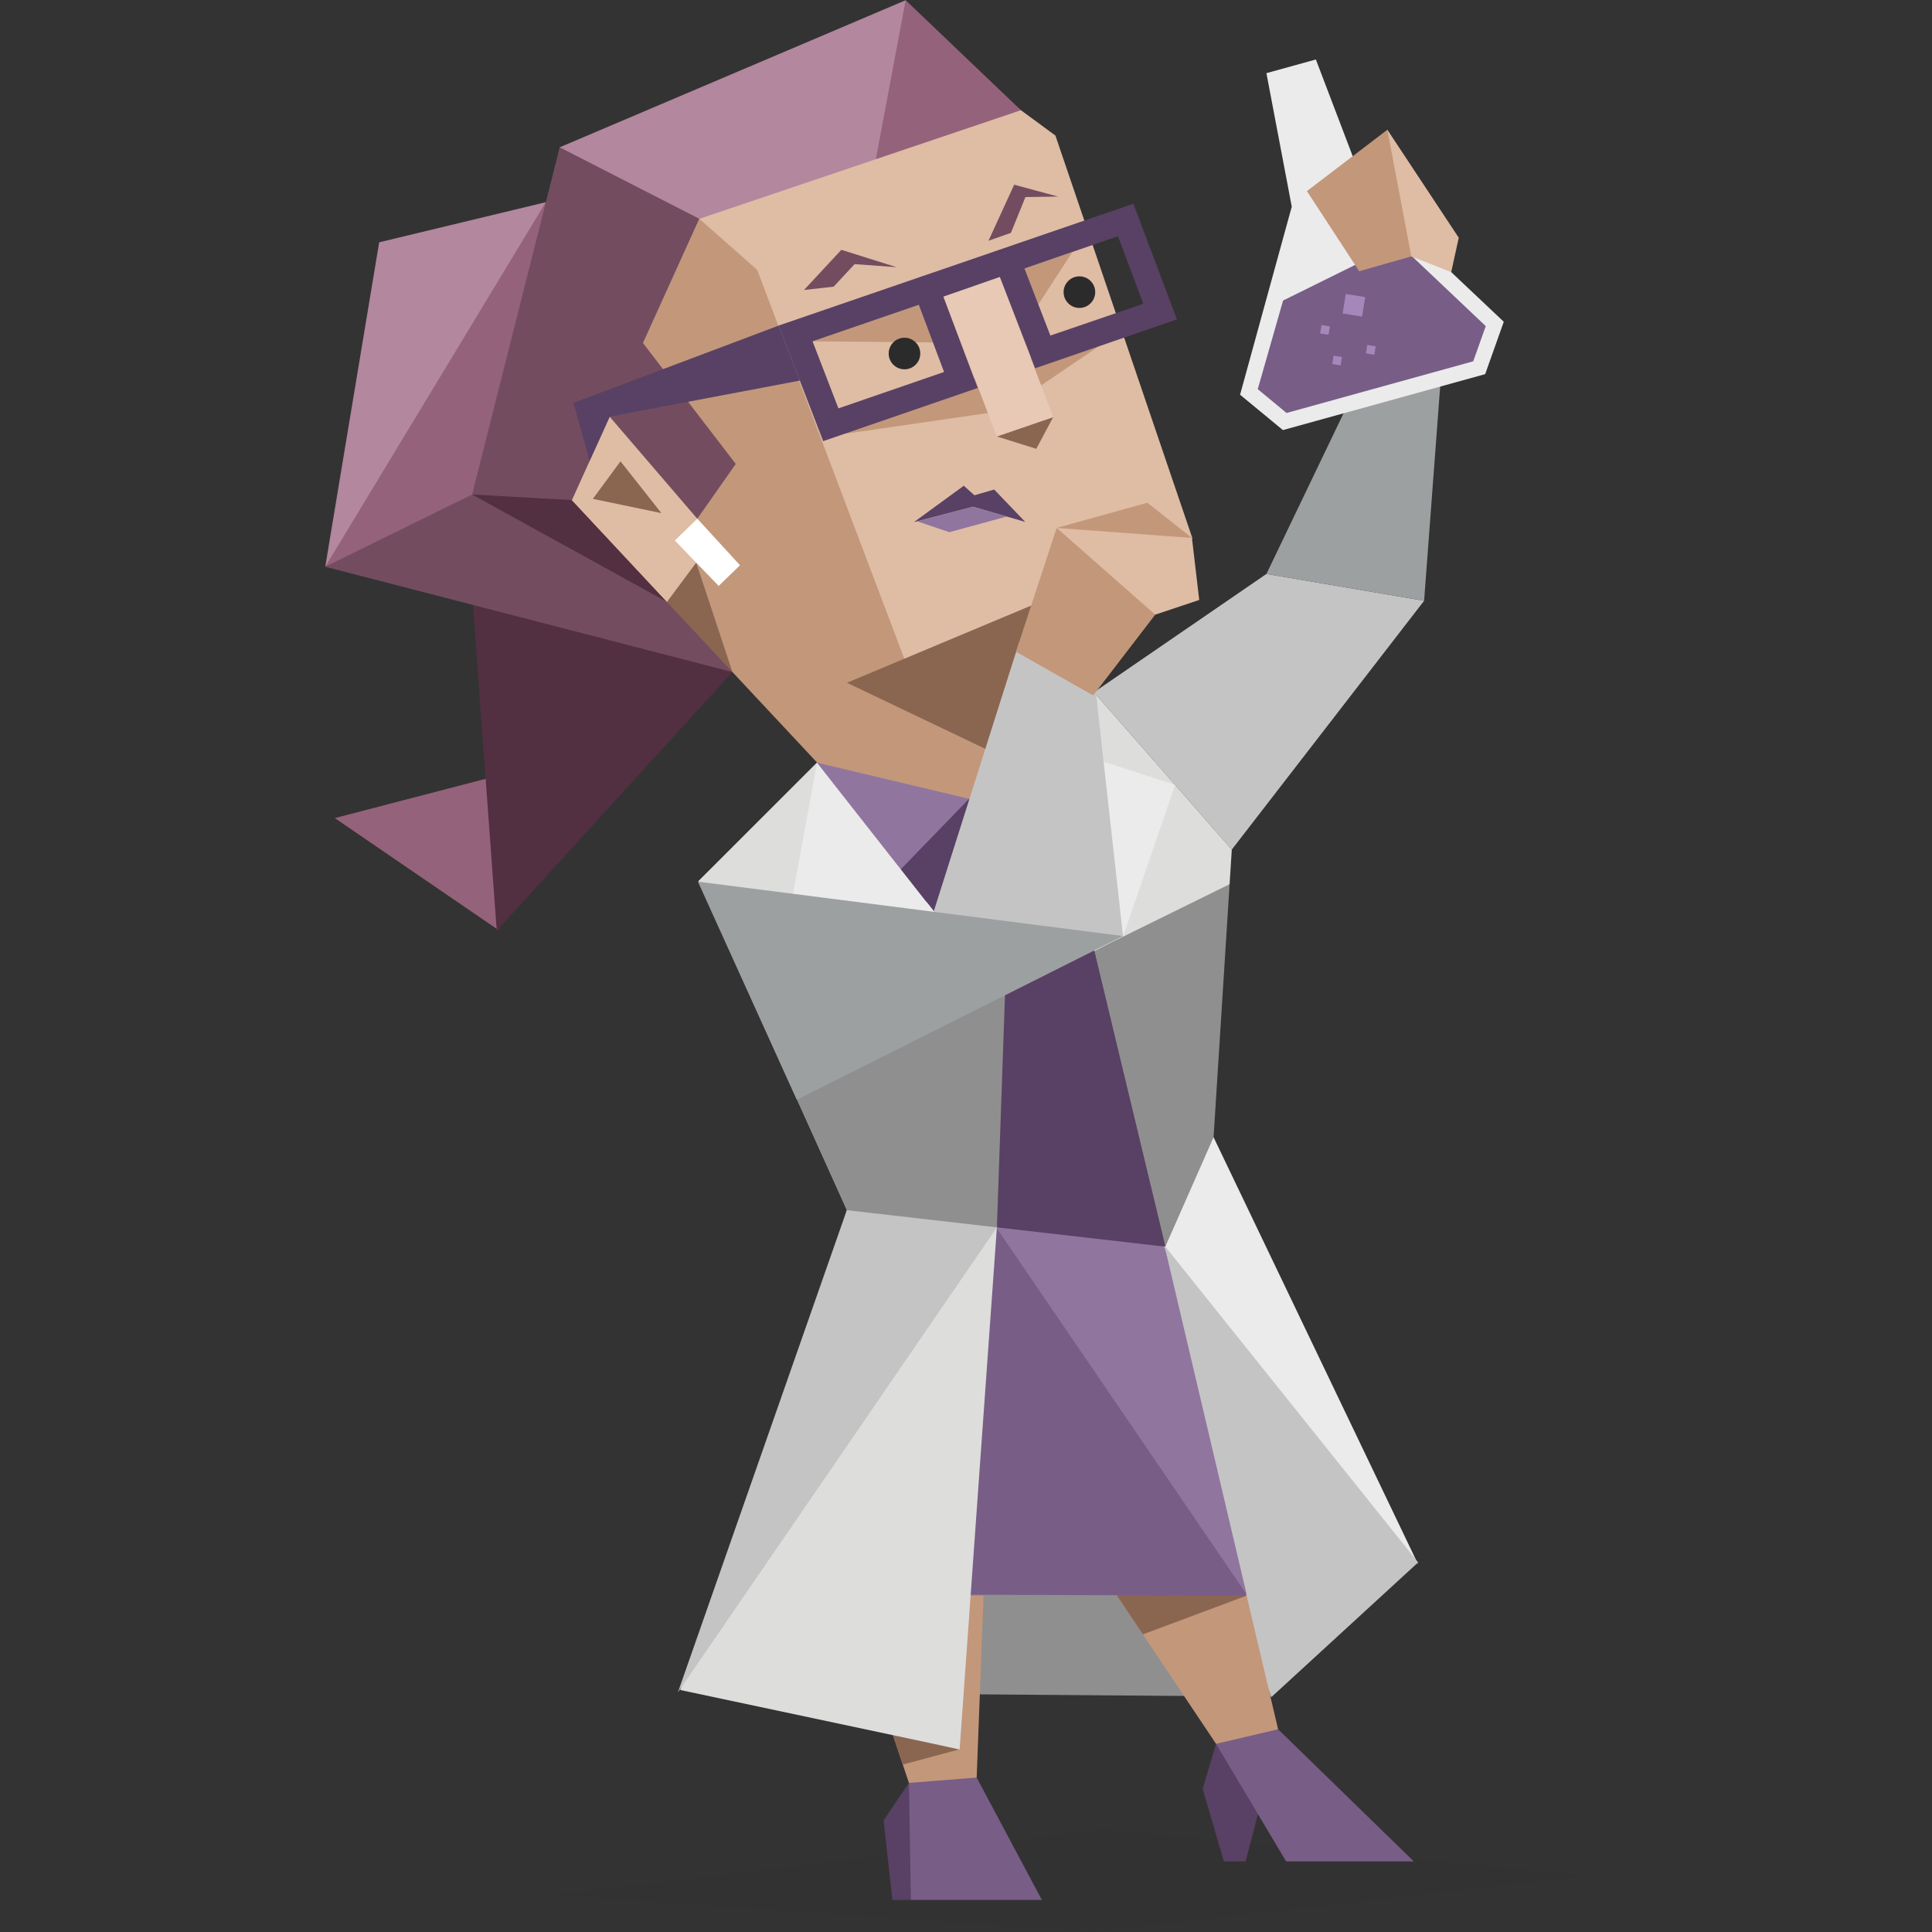 <svg xmlns:xlink="http://www.w3.org/1999/xlink" xmlns="http://www.w3.org/2000/svg" viewBox="0 0 400 400" width="400" height="400" preserveAspectRatio="xMidYMid meet" style="width: 100%; height: 100%; transform: translate3d(0px, 0px, 0px);"><rect x="0" y="0" width="400" height="400" fill="#333333" stroke="none"/><defs><clipPath id="__lottie_element_219"><rect width="400" height="400" x="0" y="0"></rect></clipPath></defs><g clip-path="url(#__lottie_element_219)"><g transform="matrix(1,-0.001,0.001,1,-0.148,0.14)" opacity="1" style="display: block;"><g opacity="1" transform="matrix(1,0,0,1,0,0)"><g opacity="1" transform="matrix(1,0,0,1,203.845,335.441)"><path fill="#8F8F8F" fill-opacity="1" d=" M-54.765,14.949 C-54.765,14.949 59.265,15.96 59.265,15.96 C59.265,15.96 61.464,-12.75 61.464,-12.75 C61.464,-12.75 -34.705,-15.96 -34.705,-15.96 C-34.705,-15.96 -54.765,14.949 -54.765,14.949z"></path></g></g></g><g transform="matrix(1,-0.001,0.001,1,-0.148,0.139)" opacity="1" style="display: block;"><g opacity="1" transform="matrix(1,0,0,1,260.685,147.485)"><path fill="#C4C4C4" fill-opacity="1" d=" M-34.185,-4.075 C-34.185,-4.075 1.545,-28.535 1.545,-28.535 C1.545,-28.535 34.185,-22.945 34.185,-22.945 C34.185,-22.945 -5.685,28.535 -5.685,28.535 C-5.685,28.535 -34.185,-4.075 -34.185,-4.075z"></path></g></g><g transform="matrix(1,-0.001,0.001,1,-0.148,0.14)" opacity="1" style="display: block;"><g opacity="1" transform="matrix(1,0,0,1,280.265,97.375)"><path fill="#9DA0A1" fill-opacity="1" d=" M14.605,27.165 C14.605,27.165 18.035,-17.975 18.035,-17.975 C18.035,-17.975 5.425,-27.165 5.425,-27.165 C5.425,-27.165 -18.035,21.575 -18.035,21.575 C-18.035,21.575 14.605,27.165 14.605,27.165z"></path></g></g><g transform="matrix(1,-0.001,0.001,1,-0.148,0.139)" opacity="1" style="display: block;"><g opacity="1" transform="matrix(1,0,0,1,0,0)"><g opacity="1" transform="matrix(1,0,0,1,284.115,50.81)"><path fill="#EBEBEB" fill-opacity="1" d=" M-1.124,-10.93 C-1.124,-10.93 -11.544,-38.36 -11.544,-38.36 C-11.544,-38.36 -21.784,-35.54 -21.784,-35.54 C-21.784,-35.54 -16.564,-7.89 -16.564,-7.89 C-16.564,-7.89 -27.305,31.03 -27.305,31.03 C-27.305,31.03 -18.444,38.36 -18.444,38.36 C-18.444,38.36 2.505,32.59 2.505,32.59 C2.505,32.59 23.445,26.82 23.445,26.82 C23.445,26.82 27.306,15.98 27.306,15.98 C27.306,15.98 -1.124,-10.93 -1.124,-10.93z"></path></g><g opacity="1" transform="matrix(1,0,0,1,284.08,69.385)"><path fill="#785D87" fill-opacity="1" d=" M23.611,-1.695 C23.611,-1.695 5.557,-18.821 5.557,-18.821 C5.557,-18.821 -18.345,-7.037 -18.345,-7.037 C-18.345,-7.037 -23.611,11.305 -23.611,11.305 C-23.611,11.305 -17.651,16.245 -17.651,16.245 C-17.651,16.245 21.009,5.585 21.009,5.585 C21.009,5.585 23.611,-1.695 23.611,-1.695z"></path></g><g opacity="1" transform="matrix(-0.963,0.27,-0.27,-0.963,561.782,69.505)"><g opacity="1" transform="matrix(1,0,0,1,270.021,78.675)"><path fill="#A687B9" fill-opacity="1" d=" M-3.492,4.197 C-3.492,4.197 -1.774,0.496 -1.774,0.496 C-1.774,0.496 1.926,2.213 1.926,2.213 C1.926,2.213 0.209,5.914 0.209,5.914 C0.209,5.914 -3.492,4.197 -3.492,4.197z"></path></g><g opacity="1" transform="matrix(1,0,0,1,268.461,72.379)"><path fill="#A687B9" fill-opacity="1" d=" M-1.258,0.099 C-1.258,0.099 -0.516,-1.497 -0.516,-1.497 C-0.516,-1.497 1.08,-0.755 1.08,-0.755 C1.08,-0.755 0.338,0.841 0.338,0.841 C0.338,0.841 -1.258,0.099 -1.258,0.099z"></path></g><g opacity="1" transform="matrix(1,0,0,1,275.167,77.125)"><path fill="#A687B9" fill-opacity="1" d=" M0.04,1.894 C0.04,1.894 0.782,0.298 0.782,0.298 C0.782,0.298 2.378,1.04 2.378,1.04 C2.378,1.04 1.636,2.636 1.636,2.636 C1.636,2.636 0.04,1.894 0.04,1.894z"></path></g><g opacity="1" transform="matrix(1,0,0,1,275.159,71.956)"><path fill="#A687B9" fill-opacity="1" d=" M-0.644,0.285 C-0.644,0.285 0.097,-1.311 0.097,-1.311 C0.097,-1.311 1.694,-0.569 1.694,-0.569 C1.694,-0.569 0.952,1.027 0.952,1.027 C0.952,1.027 -0.644,0.285 -0.644,0.285z"></path></g></g><g opacity="1" transform="matrix(1,0,0,1,291.445,41.755)"><path fill="#DFBCA4" fill-opacity="1" d=" M-10.676,0.505 C-10.676,0.505 -4.085,-14.745 -4.085,-14.745 C-4.085,-14.745 10.675,7.625 10.675,7.625 C10.675,7.625 9.104,14.745 9.104,14.745 C9.104,14.745 0.845,11.485 0.845,11.485 C0.845,11.485 -10.676,0.505 -10.676,0.505z"></path></g><g opacity="1" transform="matrix(1,0,0,1,281.49,41.655)"><path fill="#C3977A" fill-opacity="1" d=" M-10.8,-1.955 C-10.8,-1.955 0.01,14.645 0.01,14.645 C0.01,14.645 10.8,11.585 10.8,11.585 C10.8,11.585 5.87,-14.645 5.87,-14.645 C5.87,-14.645 -10.8,-1.955 -10.8,-1.955z"></path></g></g></g><g transform="matrix(1,0,0,1,0,0)" opacity="1" style="display: block;"><g opacity="1" transform="matrix(1,0,0,1,0,0)"><g opacity="0.1" transform="matrix(1,0,0,1,221.4,389.355)"><path fill="#2B2B2B" fill-opacity="1" d=" M-107.52,2.955 C-107.52,2.955 5.1,10.645 5.1,10.645 C5.1,10.645 107.52,-1.005 107.52,-1.005 C107.52,-1.005 7.26,-10.645 7.26,-10.645 C7.26,-10.645 -107.52,2.955 -107.52,2.955z"></path></g><g opacity="1" transform="matrix(1,0,0,1,188.55,381.25)"><path fill="#584164" fill-opacity="1" d=" M0.04,12.12 C0.04,12.12 5.61,3.059 5.61,3.059 C5.61,3.059 -0.37,-12.12 -0.37,-12.12 C-0.37,-12.12 -5.61,-4.36 -5.61,-4.36 C-5.61,-4.36 -3.8,12.12 -3.8,12.12 C-3.8,12.12 0.04,12.12 0.04,12.12z"></path></g><g opacity="1" transform="matrix(1,0,0,1,189.43,354.115)"><path fill="#C3977A" fill-opacity="1" d=" M12.78,13.915 C12.78,13.915 14.21,-23.755 14.21,-23.755 C14.21,-23.755 -14.21,-23.755 -14.21,-23.755 C-14.21,-23.755 -1.25,15.015 -1.25,15.015 C-1.25,15.015 8.48,23.755 8.48,23.755 C8.48,23.755 12.78,13.915 12.78,13.915z"></path></g><g opacity="1" transform="matrix(1,0,0,1,193.595,362.15)"><path fill="#8A6651" fill-opacity="1" d=" M4.876,0.088 C4.876,0.088 -8.815,-3.181 -8.815,-3.181 C-8.815,-3.181 -6.685,3.18 -6.685,3.18 C-6.685,3.18 4.876,0.088 4.876,0.088z"></path></g><g opacity="1" transform="matrix(1,0,0,1,201.945,380.7)"><path fill="#785D87" fill-opacity="1" d=" M-13.765,-11.57 C-13.765,-11.57 0.265,-12.67 0.265,-12.67 C0.265,-12.67 13.765,12.67 13.765,12.67 C13.765,12.67 -13.355,12.67 -13.355,12.67 C-13.355,12.67 -13.765,-11.57 -13.765,-11.57z"></path></g></g></g><g transform="matrix(1,-0.001,0.001,1,-0.148,0.14)" opacity="1" style="display: block;"><g opacity="1" transform="matrix(1,0,0,1,266.71,278.22)"><path fill="#EBEBEB" fill-opacity="1" d=" M-29.07,-16.29 C-29.07,-16.29 26.72,45.808 26.72,45.808 C26.72,45.808 -15.54,-42.66 -15.54,-42.66 C-15.54,-42.66 -25.549,-35.62 -25.549,-35.62 C-25.549,-35.62 -29.07,-16.29 -29.07,-16.29z"></path></g><g opacity="1" transform="matrix(1,0,0,1,268.47,304.805)"><path fill="#C4C4C4" fill-opacity="1" d=" M-27.31,-46.595 C-27.31,-46.595 24.961,18.83 24.961,18.83 C24.961,18.83 -5.423,46.659 -5.423,46.659 C-5.423,46.659 -22.25,0.005 -22.25,0.005 C-22.25,0.005 -27.31,-46.595 -27.31,-46.595z"></path></g><g opacity="1" transform="matrix(1,0,0,1,237.64,220.695)"><path fill="#8F8F8F" fill-opacity="1" d=" M-16.9,-28.275 C-16.9,-28.275 3.52,37.515 3.52,37.515 C3.52,37.515 13.53,14.865 13.53,14.865 C13.53,14.865 16.9,-37.515 16.9,-37.515 C16.9,-37.515 -16.9,-28.275 -16.9,-28.275z"></path></g><g opacity="1" transform="matrix(1,0,0,1,230.785,170.18)"><path fill="#DDDDDC" fill-opacity="1" d=" M-25.351,-20.028 C-25.351,-20.028 -4.285,26.77 -4.285,26.77 C-4.285,26.77 23.755,13 23.755,13 C23.755,13 24.215,5.84 24.215,5.84 C24.215,5.84 -4.285,-26.77 -4.285,-26.77 C-4.285,-26.77 -25.351,-20.028 -25.351,-20.028z"></path></g><g opacity="1" transform="matrix(1,0,0,1,206.607,179.312)"><path fill="#584164" fill-opacity="1" d=" M4.147,-25.604 C4.147,-25.604 -15.14,-3.956 -20.147,0.717 C-14.697,9.346 -9.246,17.975 -3.795,26.604 C4.185,23.943 12.167,21.283 20.147,18.623 C17.414,8.1 4.147,-25.604 4.147,-25.604z"></path></g><g opacity="1" transform="matrix(1,0,0,1,0,0)"><g opacity="1" transform="matrix(1,0,0,1,212.122,166.618)"><path fill="#90759F" fill-opacity="1" d=" M-6.587,-16.332 C-6.587,-16.332 9.113,18.127 9.113,18.127 C9.113,18.127 -11.863,-1.108 -11.863,-1.108 C-11.863,-1.108 -6.587,-16.332 -6.587,-16.332z"></path></g></g><g opacity="1" transform="matrix(1,0,0,1,221.785,227.595)"><path fill="#584164" fill-opacity="1" d=" M9.595,-10.245 C9.595,-10.245 4.725,-30.615 4.725,-30.615 C4.725,-30.615 -19.375,-22.545 -19.375,-22.545 C-19.375,-22.545 -15.485,26.316 -15.485,26.316 C-15.485,26.316 -15.215,26.615 -15.215,26.615 C-15.215,26.615 19.375,30.615 19.375,30.615 C19.375,30.615 9.595,-10.245 9.595,-10.245z"></path></g><g opacity="1" transform="matrix(1,0,0,1,224.365,172.1)"><path fill="#EBEBEB" fill-opacity="1" d=" M-18.915,-21.87 C-18.915,-21.87 2.205,24.87 2.205,24.87 C2.205,24.87 8.185,21.662 8.185,21.662 C8.185,21.662 18.915,-9.49 18.915,-9.49 C18.915,-9.49 -18.915,-21.87 -18.915,-21.87z"></path></g></g><g transform="matrix(1,0,0,1,0,0)" opacity="1" style="display: block;"><g opacity="1" transform="matrix(1,0,0,1,0,0)"><g opacity="1" transform="matrix(1,0,0,1,255.005,373.215)"><path fill="#584164" fill-opacity="1" d=" M2.885,12.175 C2.885,12.175 6.005,0.196 6.005,0.196 C6.005,0.196 1.795,-7.655 1.795,-7.655 C1.795,-7.655 -3.235,-12.175 -3.235,-12.175 C-3.235,-12.175 -6.005,-2.854 -6.005,-2.854 C-6.005,-2.854 -1.615,12.175 -1.615,12.175 C-1.615,12.175 2.885,12.175 2.885,12.175z"></path></g><g opacity="1" transform="matrix(1,0,0,1,247.935,351.64)"><path fill="#C3977A" fill-opacity="1" d=" M16.685,6.39 C16.685,6.39 10.164,-21.28 10.164,-21.28 C10.164,-21.28 -16.685,-21.28 -16.685,-21.28 C-16.685,-21.28 3.834,9.4 3.834,9.4 C3.834,9.4 13.635,21.28 13.635,21.28 C13.635,21.28 16.685,6.39 16.685,6.39z"></path></g><g opacity="1" transform="matrix(1,0,0,1,244.675,331.65)"><path fill="#8A6651" fill-opacity="1" d=" M13.425,-1.29 C13.425,-1.29 -7.035,-6.73 -7.035,-6.73 C-7.035,-6.73 -13.425,-1.29 -13.425,-1.29 C-13.425,-1.29 -8.054,6.73 -8.054,6.73 C-8.054,6.73 13.425,-1.29 13.425,-1.29z"></path></g><g opacity="1" transform="matrix(1,0,0,1,272.245,371.71)"><path fill="#785D87" fill-opacity="1" d=" M-20.475,-10.67 C-20.475,-10.67 -7.624,-13.68 -7.624,-13.68 C-7.624,-13.68 20.475,13.68 20.475,13.68 C20.475,13.68 -5.964,13.68 -5.964,13.68 C-5.964,13.68 -20.475,-10.67 -20.475,-10.67z"></path></g></g><g opacity="1" transform="matrix(1,0,0,1,0,0)"><g opacity="1" transform="matrix(1,0,0,1,211.833,288.94)"><path fill="#785D87" fill-opacity="1" d=" M-36.612,-38.351 C-36.612,-38.351 6.698,-41.421 6.698,-41.421 C6.698,-41.421 27.138,-23.19 27.138,-23.19 C27.138,-23.19 46.266,41.421 46.266,41.421 C46.266,41.421 -46.266,41.123 -46.266,41.123 C-46.266,41.123 -36.612,-38.351 -36.612,-38.351z"></path></g><g opacity="1" transform="matrix(1,0,0,1,232.195,291.41)"><path fill="#90759F" fill-opacity="1" d=" M-25.905,-37.23 C-25.905,-37.23 25.905,38.69 25.905,38.69 C25.905,38.69 8.965,-33.2 8.965,-33.2 C8.965,-33.2 -7.835,-38.69 -7.835,-38.69 C-7.835,-38.69 -25.905,-37.23 -25.905,-37.23z"></path></g></g></g><g transform="matrix(1,0.017,-0.017,1,2.537,-3.099)" opacity="1" style="display: block;"><g opacity="1" transform="matrix(1,0,0,1,0,0)"><g opacity="1" transform="matrix(1,0,0,1,90.145,178.16)"><path fill="#95627B" fill-opacity="1" d=" M13.767,15.696 C13.767,15.696 -20.454,-6.868 -20.454,-6.868 C-20.454,-6.868 10.936,-15.614 10.936,-15.614 C10.936,-15.614 20.454,-11.242 20.454,-11.242 C20.454,-11.242 13.767,15.696 13.767,15.696z"></path></g><g opacity="1" transform="matrix(1,0,0,1,124.225,157.075)"><path fill="#532F42" fill-opacity="1" d=" M27.255,-17.415 C27.255,-17.415 -20.62,36.931 -20.62,36.931 C-20.62,36.931 -27.255,-36.635 -27.255,-36.635 C-27.255,-36.635 27.255,-17.415 27.255,-17.415z"></path></g></g><g opacity="1" transform="matrix(1,0,0,1,89.015,81.185)"><path fill="#B3879D" fill-opacity="1" d=" M22.185,-38.115 C22.185,-38.115 7.955,-1.935 7.955,-1.935 C7.955,-1.935 -22.185,38.115 -22.185,38.115 C-22.185,38.115 -12.165,-29.225 -12.165,-29.225 C-12.165,-29.225 22.185,-38.115 22.185,-38.115z"></path></g><g opacity="1" transform="matrix(1,0,0,1,89.015,81.185)"><path fill="#95627B" fill-opacity="1" d=" M22.185,-38.115 C22.185,-38.115 -22.185,38.115 -22.185,38.115 C-22.185,38.115 20.145,25.115 20.145,25.115 C20.145,25.115 22.185,-38.115 22.185,-38.115z"></path></g><g opacity="1" transform="matrix(1,0,0,1,109.155,121.745)"><path fill="#734D5F" fill-opacity="1" d=" M-42.325,-2.445 C-42.325,-2.445 -12.185,-17.915 -12.185,-17.915 C-12.185,-17.915 10.555,-9.865 10.555,-9.865 C10.555,-9.865 31.575,2.605 31.575,2.605 C31.575,2.605 42.325,17.915 42.325,17.915 C42.325,17.915 -42.325,-2.445 -42.325,-2.445z"></path></g><g opacity="1" transform="matrix(1,0,0,1,117.32,111.885)"><path fill="#532F42" fill-opacity="1" d=" M-20.35,-8.055 C-20.35,-8.055 20.35,13.485 20.35,13.485 C20.35,13.485 3.01,-13.485 3.01,-13.485 C3.01,-13.485 -20.35,-8.055 -20.35,-8.055z"></path></g><g opacity="1" transform="matrix(1,0,0,1,181.925,84.345)"><path fill="#DFBCA4" fill-opacity="1" d=" M27.285,-61.985 C27.285,-61.985 34.515,-56.865 34.515,-56.865 C34.515,-56.865 64.295,26.025 64.295,26.025 C64.295,26.025 31.575,40.325 31.575,40.325 C31.575,40.325 18.554,81.378 18.554,81.378 C18.554,81.378 -12.785,63.905 -12.785,63.905 C-12.785,63.905 -52.775,15.855 -52.775,15.855 C-52.775,15.855 -64.295,-50.845 -64.295,-50.845 C-64.295,-50.845 2.495,-81.105 2.495,-81.105 C2.495,-81.105 27.285,-61.985 27.285,-61.985z"></path></g><g opacity="1" transform="matrix(1,0,0,1,161.96,105.71)"><path fill="#C3977A" fill-opacity="1" d=" M39.348,59.802 C39.348,59.802 42.695,48.992 42.695,48.992 C42.695,48.992 26.45,34.12 26.45,34.12 C26.45,34.12 -6.77,-49.37 -6.77,-49.37 C-6.77,-49.37 -18.93,-59.74 -18.93,-59.74 C-18.93,-59.74 -44.33,-1.08 -44.33,-1.08 C-44.33,-1.08 -24.29,19.66 -24.29,19.66 C-24.29,19.66 -18.77,22.69 -18.77,22.69 C-18.77,22.69 -10.48,33.95 -10.48,33.95 C-10.48,33.95 7.562,52.604 7.562,52.604 C7.562,52.604 21.24,59.74 21.24,59.74 C21.24,59.74 39.348,59.802 39.348,59.802z"></path></g><g opacity="1" transform="matrix(1,0,0,1,194.36,139.655)"><path fill="#8A6651" fill-opacity="1" d=" M-19.14,1.825 C-19.14,1.825 9.67,14.985 9.67,14.985 C9.67,14.985 10.298,15.145 10.298,15.145 C10.298,15.145 19.14,-14.985 19.14,-14.985 C19.14,-14.985 -19.14,1.825 -19.14,1.825z"></path></g><g opacity="1" transform="matrix(1,0,0,1,152.385,25.285)"><path fill="#B3879D" fill-opacity="1" d=" M-9.355,20.685 C-9.355,20.685 26.975,7.725 26.975,7.725 C26.975,7.725 38.505,-5.055 38.505,-5.055 C38.505,-5.055 32.585,-25.285 32.585,-25.285 C32.585,-25.285 -38.505,6.375 -38.505,6.375 C-38.505,6.375 -25.895,25.285 -25.895,25.285 C-25.895,25.285 -9.355,20.685 -9.355,20.685z"></path></g><g opacity="1" transform="matrix(1,0,0,1,144.575,128.4)"><path fill="#8A6651" fill-opacity="1" d=" M-6.905,-3.03 C-6.905,-3.03 -0.985,-11.26 -0.985,-11.26 C-0.985,-11.26 6.905,11.26 6.905,11.26 C6.905,11.26 -6.905,-3.03 -6.905,-3.03z"></path></g><g opacity="1" transform="matrix(1,0,0,1,132.43,106.3)"><path fill="#DFBCA4" fill-opacity="1" d=" M5.24,19.07 C5.24,19.07 14.8,5.76 14.8,5.76 C14.8,5.76 -7.26,-19.07 -7.26,-19.07 C-7.26,-19.07 -14.8,-1.67 -14.8,-1.67 C-14.8,-1.67 5.24,19.07 5.24,19.07z"></path></g><g opacity="1" transform="matrix(1,0,0,1,129.1,101.73)"><path fill="#8A6651" fill-opacity="1" d=" M-1.53,-5.29 C-1.53,-5.29 7.12,5.29 7.12,5.29 C7.12,5.29 -7.12,2.58 -7.12,2.58 C-7.12,2.58 -1.53,-5.29 -1.53,-5.29z"></path></g><g opacity="1" transform="matrix(1,0,0,1,145.885,114.97)"><path fill="#FFFFFF" fill-opacity="1" d=" M6.785,2.56 C6.785,2.56 2.445,6.92 2.445,6.92 C2.445,6.92 -6.785,-2.33 -6.785,-2.33 C-6.785,-2.33 -2.215,-6.92 -2.215,-6.92 C-2.215,-6.92 6.785,2.56 6.785,2.56z"></path></g><g opacity="1" transform="matrix(1,0,0,1,194.285,16.505)"><path fill="#95627B" fill-opacity="1" d=" M-9.315,-16.505 C-9.315,-16.505 -14.925,16.505 -14.925,16.505 C-14.925,16.505 14.925,5.855 14.925,5.855 C14.925,5.855 -9.315,-16.505 -9.315,-16.505z"></path></g><g opacity="1" transform="matrix(1,0,0,1,124.205,69.855)"><path fill="#734D5F" fill-opacity="1" d=" M0.965,17.375 C0.965,17.375 19.465,38.195 19.465,38.195 C19.465,38.195 27.235,26.725 27.235,26.725 C27.235,26.725 7.605,2.025 7.605,2.025 C7.605,2.025 18.825,-23.885 18.825,-23.885 C18.825,-23.885 -10.325,-38.195 -10.325,-38.195 C-10.325,-38.195 -27.235,33.975 -27.235,33.975 C-27.235,33.975 -13.015,34.525 -13.015,34.525 C-13.015,34.525 -6.575,34.775 -6.575,34.775 C-6.575,34.775 0.965,17.375 0.965,17.375z"></path></g></g><g transform="matrix(1,-0.001,0.001,1,-0.148,0.14)" opacity="1" style="display: block;"><g opacity="1" transform="matrix(1,0,0,1,175.435,206.06)"><path fill="#DDDDDC" fill-opacity="1" d=" M-6.295,-48.12 C-6.295,-48.12 17.925,-17.23 17.925,-17.23 C21.814,-11.683 25.704,-6.136 29.593,-0.588 C30.013,15.648 30.434,31.883 30.855,48.12 C20.532,46.959 10.209,45.798 -0.114,44.637 C-10.361,21.884 -20.608,-0.868 -30.855,-23.62 C-30.855,-23.62 -6.295,-48.12 -6.295,-48.12z"></path></g><g opacity="1" transform="matrix(1,0,0,1,178.48,173.385)"><path fill="#EBEBEB" fill-opacity="1" d=" M-9.34,-15.445 C-9.34,-15.445 -14.88,14.715 -14.88,14.715 C-14.88,14.715 14.88,15.445 14.88,15.445 C14.88,15.445 6.4,0.975 6.4,0.975 C6.4,0.975 -9.34,-15.445 -9.34,-15.445z"></path></g><g opacity="1" transform="matrix(1,0,0,1,221.785,227.595)"><path fill="#584164" fill-opacity="1" d=" M9.595,-10.245 C9.595,-10.245 4.725,-30.615 4.725,-30.615 C4.725,-30.615 -19.375,-22.545 -19.375,-22.545 C-19.375,-22.545 -15.485,26.316 -15.485,26.316 C-15.485,26.316 -15.215,26.615 -15.215,26.615 C-15.215,26.615 19.375,30.615 19.375,30.615 C19.375,30.615 9.595,-10.245 9.595,-10.245z"></path></g><g opacity="1" transform="matrix(1,0,0,1,190.885,197.215)"><path fill="#EBEBEB" fill-opacity="1" d=" M-13.995,-13.445 C-13.995,-13.445 -17.125,1.215 -17.125,1.215 C-17.125,1.215 8.135,13.445 8.135,13.445 C8.135,13.445 17.125,8.955 17.125,8.955 C17.125,8.955 1.477,-9.814 1.477,-9.814 C1.477,-9.814 -13.995,-13.445 -13.995,-13.445z"></path></g><g opacity="1" transform="matrix(1,0,0,1,175.435,260.335)"><path fill="#DDDDDC" fill-opacity="1" d=" M-6.295,-102.395 C-6.295,-102.395 17.925,-71.505 17.925,-71.505 C17.925,-71.505 23.585,-49.675 23.585,-49.675 C23.585,-49.675 30.855,-6.155 30.855,-6.155 C30.855,-6.155 23.036,101.904 23.036,101.904 C23.036,101.904 -34.794,89.563 -34.794,89.563 C-34.794,89.563 6.485,-12.815 6.485,-12.815 C6.485,-12.815 -30.855,-77.895 -30.855,-77.895 C-30.855,-77.895 -6.295,-102.395 -6.295,-102.395z"></path></g><g opacity="1" transform="matrix(1,0,0,1,175.435,298.955)"><path fill="#C4C4C4" fill-opacity="1" d=" M30.855,-44.775 C30.855,-44.775 -35.287,51.435 -35.287,51.435 C-35.287,51.435 -0.215,-48.365 -0.215,-48.365 C-0.215,-48.365 16.395,-51.435 16.395,-51.435 C16.395,-51.435 30.855,-44.775 30.855,-44.775z"></path></g><g opacity="1" transform="matrix(1,0,0,1,186.465,230.19)"><path fill="#8F8F8F" fill-opacity="1" d=" M21.545,-23.99 C21.545,-23.99 -3.265,-19.529 -3.265,-19.529 C-3.265,-19.529 -21.545,-2.529 -21.545,-2.529 C-21.545,-2.529 -11.245,20.4 -11.245,20.4 C-11.245,20.4 19.825,23.99 19.825,23.99 C19.825,23.99 21.545,-23.99 21.545,-23.99z"></path></g><g opacity="1" transform="matrix(1,0,0,1,178.48,173.385)"><path fill="#EBEBEB" fill-opacity="1" d=" M-9.34,-15.445 C-9.34,-15.445 -14.88,14.715 -14.88,14.715 C-14.88,14.715 14.88,15.445 14.88,15.445 C14.88,15.445 6.4,0.975 6.4,0.975 C6.4,0.975 -9.34,-15.445 -9.34,-15.445z"></path></g><g opacity="1" transform="matrix(1,0,0,1,184.88,168.985)"><path fill="#90759F" fill-opacity="1" d=" M15.74,-3.535 C15.74,-3.535 9.48,7.035 9.48,7.035 C9.48,7.035 1.58,11.045 1.58,11.045 C1.58,11.045 -15.74,-11.045 -15.74,-11.045 C-15.74,-11.045 15.74,-3.535 15.74,-3.535z"></path></g><g opacity="1" transform="matrix(1,0,0,1,194.785,177.14)"><path fill="#584164" fill-opacity="1" d=" M5.875,-11.68 C5.875,-11.68 5.835,-11.69 5.835,-11.69 C5.835,-11.69 -8.325,2.89 -8.325,2.89 C-8.325,2.89 -1.425,11.69 -1.425,11.69 C-1.425,11.69 8.325,3.42 8.325,3.42 C8.325,3.42 5.875,-11.68 5.875,-11.68z"></path></g><g opacity="1" transform="matrix(1,0,0,1,190.885,197.215)"><path fill="#EBEBEB" fill-opacity="1" d=" M-26.264,-13.497 C-26.264,-13.497 -29.394,1.163 -29.394,1.163 C-29.394,1.163 -4.134,13.393 -4.134,13.393 C-4.134,13.393 15.887,8.325 15.887,8.325 C15.887,8.325 0.901,-10.425 0.901,-10.425 C0.901,-10.425 -26.264,-13.497 -26.264,-13.497z"></path></g></g><g transform="matrix(1,0.017,-0.017,1,2.537,-3.099)" opacity="1" style="display: block;"><g opacity="1" transform="matrix(1,0,0,1,0,0)"><g opacity="1" transform="matrix(1,0,0,1,211.171,89.075)"><path fill="#8A6651" fill-opacity="1" d=" M5.81,-3.315 C5.81,-3.315 2.419,3.315 2.419,3.315 C2.419,3.315 -5.81,0.895 -5.81,0.895 C-5.81,0.895 5.81,-3.315 5.81,-3.315z"></path></g><g opacity="1" transform="matrix(0.998,0.055,-0.055,0.998,174.568,56.43)"><path fill="#734D5F" fill-opacity="1" d=" M-9.39,4.425 C-9.39,4.425 -3.32,3.305 -3.32,3.305 C-3.32,3.305 0.67,-1.665 0.67,-1.665 C0.67,-1.665 9.39,-1.665 9.39,-1.665 C9.39,-1.665 -2.28,-4.425 -2.28,-4.425 C-2.28,-4.425 -9.39,4.425 -9.39,4.425z"></path></g><g opacity="1" transform="matrix(0.999,-0.033,0.033,0.999,210.03,43.497)"><path fill="#734D5F" fill-opacity="1" d=" M-7.265,5.76 C-7.265,5.76 -2.594,4.2 -2.594,4.2 C-2.594,4.2 0.525,-3.16 0.525,-3.16 C0.525,-3.16 7.265,-3.16 7.265,-3.16 C7.265,-3.16 -1.765,-5.76 -1.765,-5.76 C-1.765,-5.76 -7.265,5.76 -7.265,5.76z"></path></g><g opacity="1" transform="matrix(1.018,-0.019,0.018,0.981,-4.517,4.959)"><g opacity="1" transform="matrix(1,0,0,1,199.02,104.835)"><path fill="#584164" fill-opacity="1" d=" M-11.31,3.825 C-11.31,3.825 0.71,0.605 0.71,0.605 C0.71,0.605 11.31,3.825 11.31,3.825 C11.31,3.825 5.01,-3.015 5.01,-3.015 C5.01,-3.015 0.98,-1.815 0.98,-1.815 C0.98,-1.815 -1.17,-3.825 -1.17,-3.825 C-1.17,-3.825 -11.31,3.825 -11.31,3.825z"></path></g><g opacity="1" transform="matrix(1,0,0,1,197.46,108.12)"><path fill="#90759F" fill-opacity="1" d=" M-9.11,0.37 C-9.11,0.37 -2.56,2.68 -2.56,2.68 C-2.56,2.68 9.11,-0.6 9.11,-0.6 C9.11,-0.6 2.27,-2.68 2.27,-2.68 C2.27,-2.68 -9.11,0.37 -9.11,0.37z"></path></g></g><g opacity="1" transform="matrix(1,0,0,1,218.59,75.105)"><path fill="#C3977A" fill-opacity="1" d=" M7.55,-4.145 C7.55,-4.145 -4.22,4.145 -4.22,4.145 C-4.22,4.145 -7.55,-1.425 -7.55,-1.425 C-7.55,-1.425 7.55,-4.145 7.55,-4.145z"></path></g><g opacity="1" transform="matrix(1,0,0,1,188.625,83.435)"><path fill="#C3977A" fill-opacity="1" d=" M-14.815,6.535 C-14.815,6.535 14.815,1.725 14.815,1.725 C14.815,1.725 14.665,-6.535 14.665,-6.535 C14.665,-6.535 -14.815,6.535 -14.815,6.535z"></path></g><g opacity="1" transform="matrix(1,0,0,1,179.365,66.96)"><path fill="#C3977A" fill-opacity="1" d=" M-12.465,3.97 C-12.465,3.97 12.465,3.77 12.465,3.77 C12.465,3.77 9.395,-3.97 9.395,-3.97 C9.395,-3.97 -12.465,3.97 -12.465,3.97z"></path></g><g opacity="1" transform="matrix(1,0,0,1,215.345,57.02)"><path fill="#C3977A" fill-opacity="1" d=" M5.015,-5.48 C5.015,-5.48 -1.845,5.48 -1.845,5.48 C-1.845,5.48 -5.015,-1.93 -5.015,-1.93 C-5.015,-1.93 5.015,-5.48 5.015,-5.48z"></path></g><g opacity="1" transform="matrix(1,0,0,1,204.405,70.965)"><path fill="#E8C9B6" fill-opacity="1" d=" M12.575,14.795 C12.575,14.795 0.955,19.005 0.955,19.005 C0.955,19.005 -12.575,-14.805 -12.575,-14.805 C-12.575,-14.805 -0.965,-19.005 -0.965,-19.005 C-0.965,-19.005 12.575,14.795 12.575,14.795z"></path></g><g opacity="1" transform="matrix(1,0,0,1,141.025,82.115)"><path fill="#584164" fill-opacity="1" d=" M-15.855,5.115 C-15.855,5.115 -19.845,14.325 -19.845,14.325 C-19.845,14.325 -23.395,2.395 -23.395,2.395 C-23.395,2.395 18.815,-14.325 18.815,-14.325 C18.815,-14.325 23.395,-3.015 23.395,-3.015 C23.395,-3.015 -15.855,5.115 -15.855,5.115z"></path></g><g opacity="1" transform="matrix(1,0,0,1,201.03,66.435)"><path fill="#584164" fill-opacity="1" d=" M12.041,9.285 C12.041,9.285 41.211,-1.325 41.211,-1.325 C41.211,-1.325 31.791,-25.115 31.791,-25.115 C31.791,-25.115 -41.21,1.355 -41.21,1.355 C-41.21,1.355 -31.58,25.115 -31.58,25.115 C-31.58,25.115 0.22,13.565 0.22,13.565 C0.22,13.565 -7.22,-5.215 -7.22,-5.215 C-7.22,-5.215 4.411,-9.495 4.411,-9.495 C4.411,-9.495 12.041,9.285 12.041,9.285z M-28.539,18.285 C-28.539,18.285 -34.13,4.495 -34.13,4.495 C-34.13,4.495 -12.27,-3.435 -12.27,-3.435 C-12.27,-3.435 -6.8,10.375 -6.8,10.375 C-6.8,10.375 -28.539,18.285 -28.539,18.285z M34.19,-4.435 C34.19,-4.435 15.07,2.465 15.07,2.465 C15.07,2.465 9.47,-11.335 9.47,-11.335 C9.47,-11.335 28.72,-18.335 28.72,-18.335 C28.72,-18.335 34.19,-4.435 34.19,-4.435z"></path></g></g></g><g transform="matrix(1,-0.028,0.028,1,-4.648,5.739)" opacity="1" style="display: none;"><g opacity="1" transform="matrix(1.013,0,0,1.013,185.97,73.13)"><path fill="#2B2B2B" fill-opacity="1" d=" M0,-3.27 C1.806,-3.27 3.27,-1.806 3.27,0 C3.27,1.806 1.806,3.27 0,3.27 C-1.806,3.27 -3.27,1.806 -3.27,0 C-3.27,-1.806 -1.806,-3.27 0,-3.27z"></path></g><g opacity="1" transform="matrix(1.013,0,0,1.013,221.961,59.81)"><path fill="#2B2B2B" fill-opacity="1" d=" M-0.001,-3.27 C1.805,-3.27 3.27,-1.806 3.27,0 C3.27,1.806 1.805,3.27 -0.001,3.27 C-1.807,3.27 -3.271,1.806 -3.271,0 C-3.271,-1.806 -1.807,-3.27 -0.001,-3.27z"></path></g></g><g transform="matrix(1,0.017,-0.017,1,2.537,-3.099)" opacity="1" style="display: block;"><g opacity="1" transform="matrix(1,0,0,1,185.97,73.13)"><path fill="#2B2B2B" fill-opacity="1" d=" M0,-3.27 C1.806,-3.27 3.27,-1.806 3.27,0 C3.27,1.806 1.806,3.27 0,3.27 C-1.806,3.27 -3.27,1.806 -3.27,0 C-3.27,-1.806 -1.806,-3.27 0,-3.27z"></path></g><g opacity="1" transform="matrix(1,0,0,1,221.961,59.81)"><path fill="#2B2B2B" fill-opacity="1" d=" M-0.001,-3.27 C1.805,-3.27 3.27,-1.806 3.27,0 C3.27,1.806 1.805,3.27 -0.001,3.27 C-1.807,3.27 -3.271,1.806 -3.271,0 C-3.271,-1.806 -1.807,-3.27 -0.001,-3.27z"></path></g></g><g transform="matrix(0.999,-0.043,0.043,0.999,192.218,202.761)" opacity="1" style="display: none;"><g opacity="1" transform="matrix(1,0,0,1,0,0)"><path stroke-linecap="butt" stroke-linejoin="miter" fill-opacity="0" stroke-miterlimit="4" stroke="#2B2B2B" stroke-opacity="1" stroke-width="4px" d=" M-7.008,-125.965 C-7.008,-125.965 0.441,-124.024 0.441,-124.024 C0.441,-124.024 5.25,-127 5.25,-127"></path></g><g opacity="1" transform="matrix(1,0,0,1,0,0)"><path stroke-linecap="butt" stroke-linejoin="miter" fill-opacity="0" stroke-miterlimit="4" stroke="#2B2B2B" stroke-opacity="1" stroke-width="4px" d=" M33.5,-133.5 C33.5,-133.5 38.789,-132.301 38.789,-132.301 C38.789,-132.301 42.5,-135 42.5,-135"></path></g></g><g transform="matrix(1,-0.003,0.003,1,-0.633,0.527)" opacity="1" style="display: block;"><g opacity="1" transform="matrix(1,0,0,1,0,0)"><g opacity="1" transform="matrix(1,0,0,1,188.575,205.05)"><path fill="#9DA0A1" fill-opacity="1" d=" M-43.995,-22.61 C-43.995,-22.61 -23.665,22.61 -23.665,22.61 C-23.665,22.61 43.995,-11.08 43.995,-11.08 C43.995,-11.08 24.925,-16.87 24.925,-16.87 C24.925,-16.87 4.785,-16.22 4.785,-16.22 C4.785,-16.22 -43.995,-22.61 -43.995,-22.61z"></path></g><g opacity="1" transform="matrix(1,0,0,1,212.96,164.345)"><path fill="#C4C4C4" fill-opacity="1" d=" M19.6,29.625 C19.6,29.625 14.122,-20.965 14.122,-20.965 C14.122,-20.965 6.231,-29.625 6.231,-29.625 C6.231,-29.625 -1.745,-31.198 -1.745,-31.198 C-1.745,-31.198 -19.6,24.485 -19.6,24.485 C-19.6,24.485 19.6,29.625 19.6,29.625z"></path></g></g></g><g transform="matrix(1,0.022,-0.022,1,2.988,-4.411)" opacity="1" style="display: block;"><g opacity="1" transform="matrix(1,0,0,1,0,0)"><g opacity="1" transform="matrix(1,0,0,1,224.65,126.16)"><path fill="#C3977A" fill-opacity="1" d=" M-14.32,8.56 C-14.32,8.56 -6.47,-17.25 -6.47,-17.25 C-6.47,-17.25 7.54,-11.19 7.54,-11.19 C7.54,-11.19 14.32,0.25 14.32,0.25 C14.32,0.25 1.85,17.25 1.85,17.25 C1.85,17.25 -14.32,8.56 -14.32,8.56z"></path></g><g opacity="1" transform="matrix(1,0,0,1,232.2,108.945)"><path fill="#C3977A" fill-opacity="1" d=" M-14.02,-0.035 C-14.02,-0.035 4.63,-5.655 4.63,-5.655 C4.63,-5.655 14.02,1.425 14.02,1.425 C14.02,1.425 2.55,5.655 2.55,5.655 C2.55,5.655 -14.02,-0.035 -14.02,-0.035z"></path></g><g opacity="1" transform="matrix(1,0,0,1,233.095,117.66)"><path fill="#DFBCA4" fill-opacity="1" d=" M-14.915,-8.75 C-14.915,-8.75 13.125,-7.29 13.125,-7.29 C13.125,-7.29 14.915,5.51 14.915,5.51 C14.915,5.51 5.875,8.75 5.875,8.75 C5.875,8.75 -14.915,-8.75 -14.915,-8.75z"></path></g></g></g></g></svg>